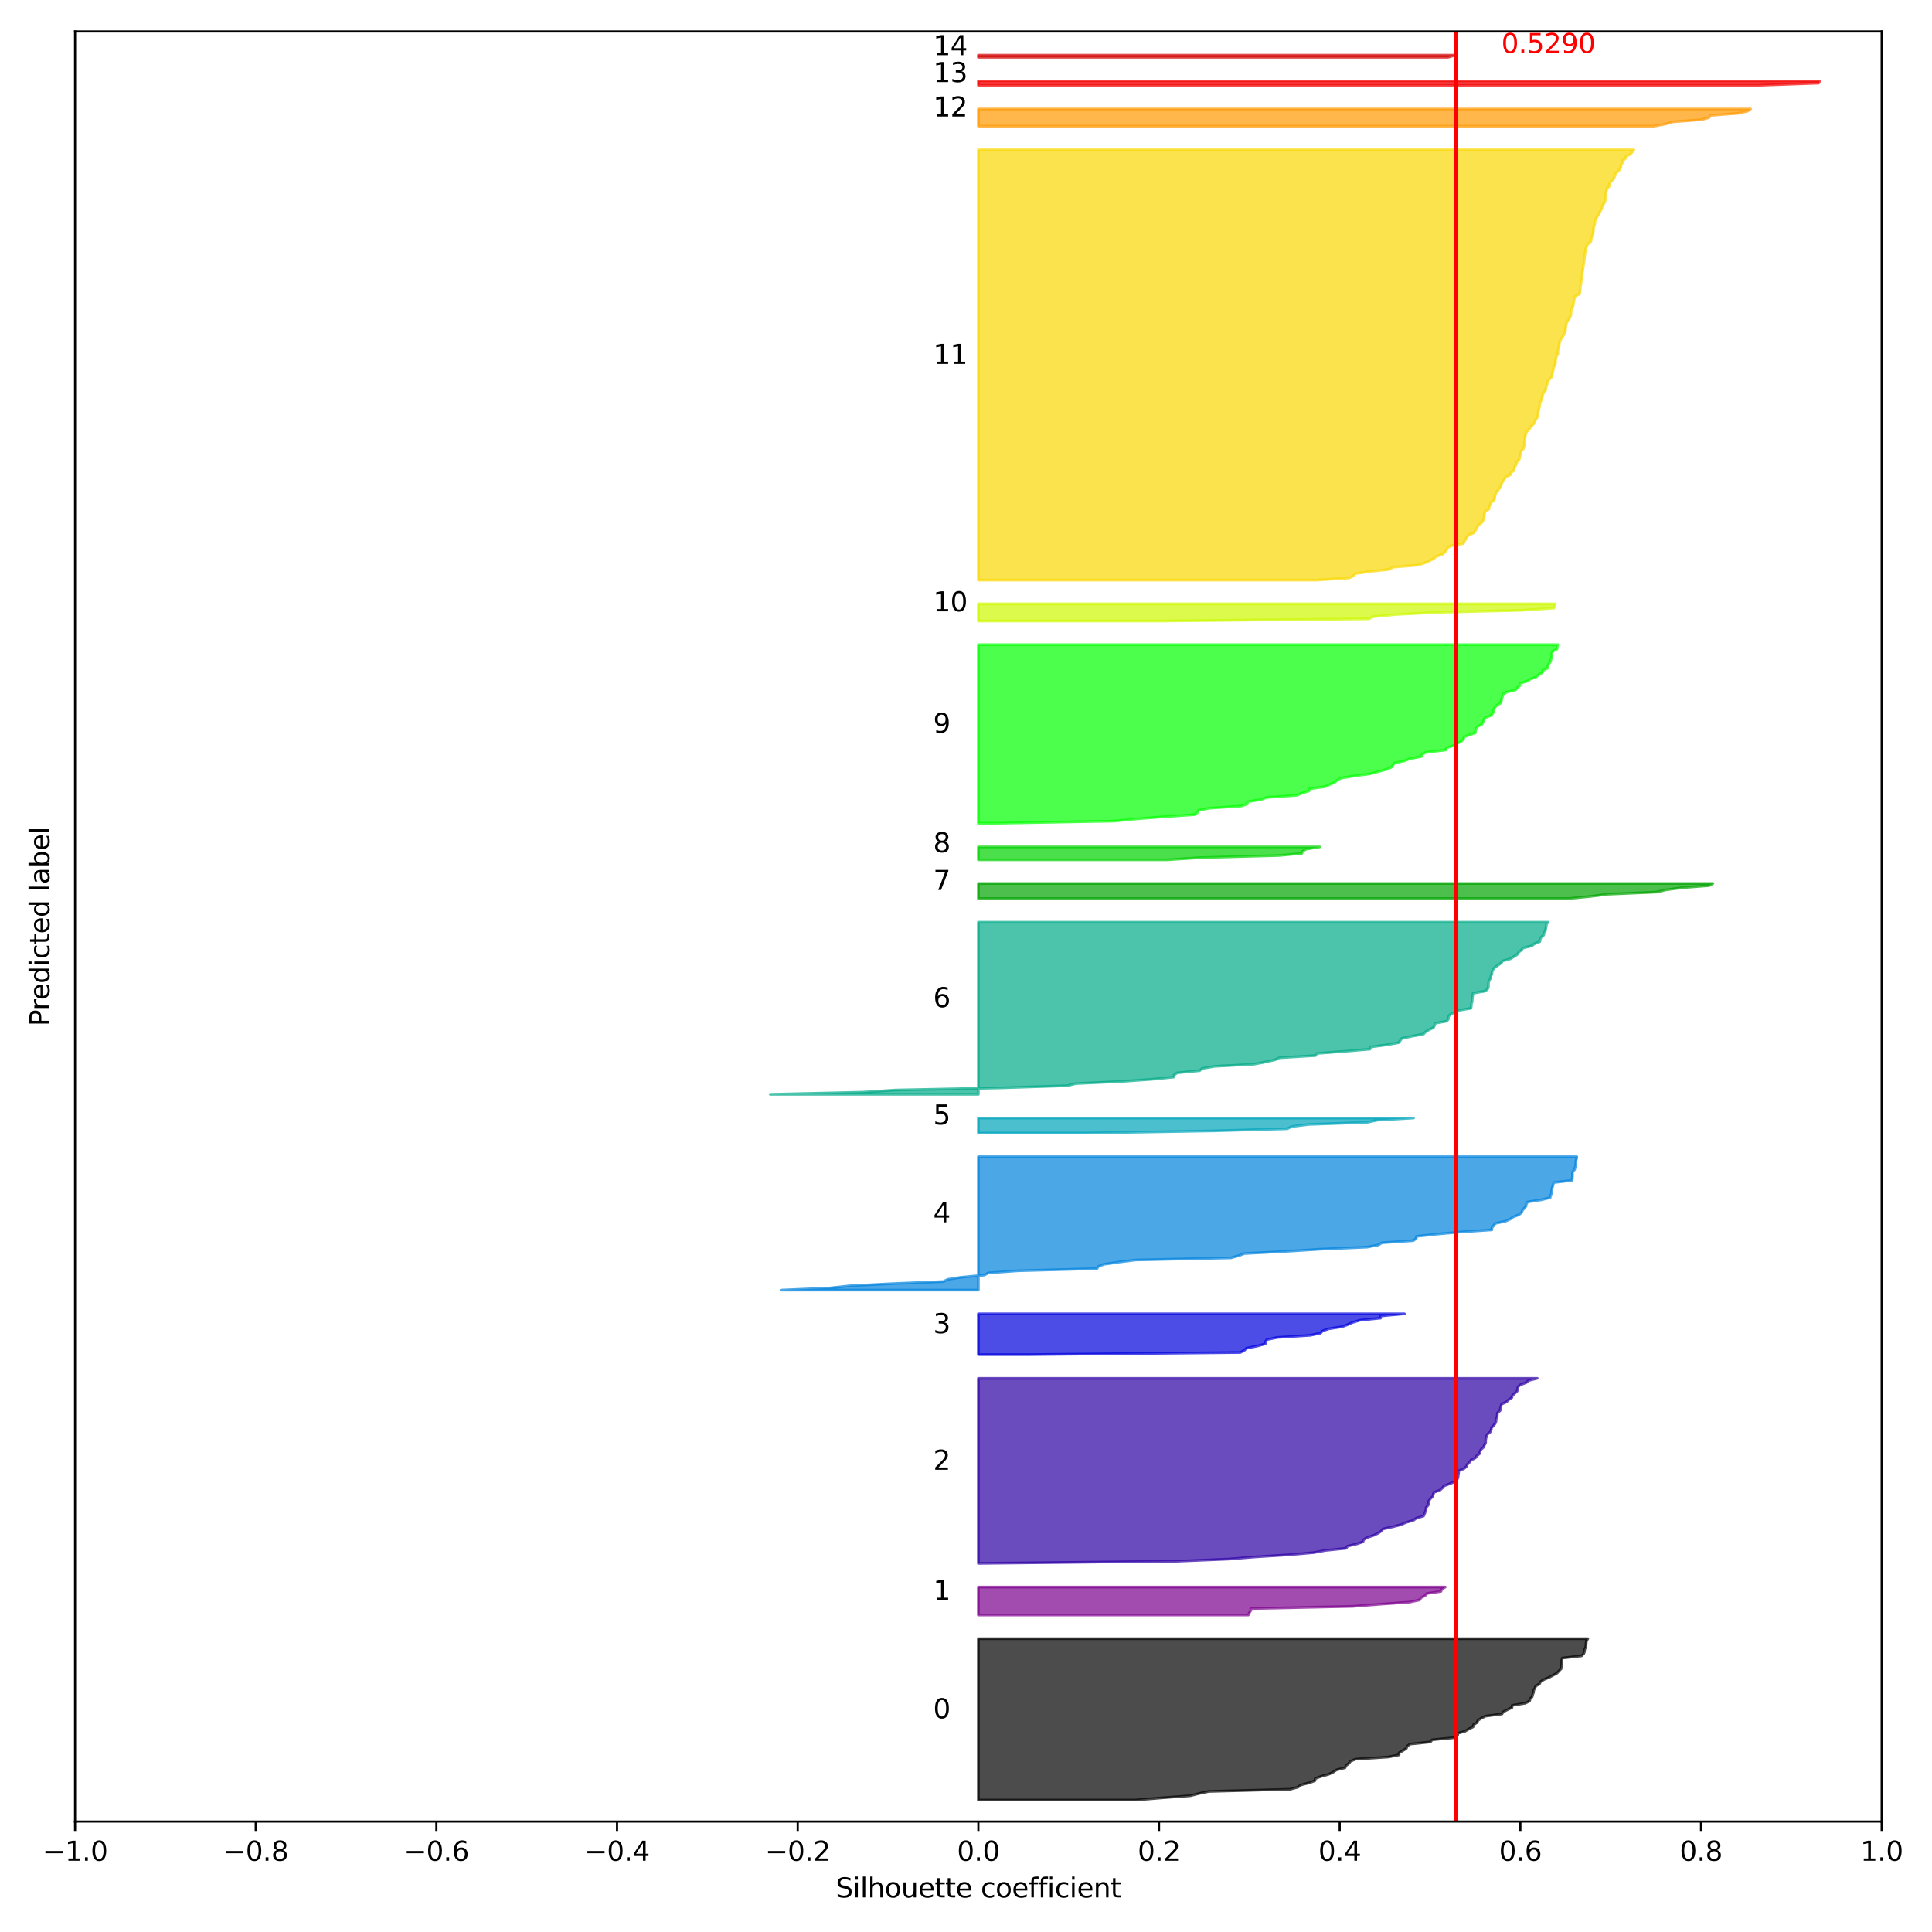 <?xml version="1.0" encoding="utf-8" standalone="no"?>
<!DOCTYPE svg PUBLIC "-//W3C//DTD SVG 1.1//EN"
  "http://www.w3.org/Graphics/SVG/1.1/DTD/svg11.dtd">
<svg xmlns:xlink="http://www.w3.org/1999/xlink" width="720pt" height="720pt" viewBox="0 0 720 720" xmlns="http://www.w3.org/2000/svg" version="1.1">
 <defs>
  <style type="text/css">*{stroke-linejoin: round; stroke-linecap: butt}</style>
 </defs>
 <g id="figure_1">
  <g id="patch_1">
   <path d="M 0 720 
L 720 720 
L 720 0 
L 0 0 
z
" style="fill: #ffffff"/>
  </g>
  <g id="axes_1">
   <g id="patch_2">
    <path d="M 27.978 678.844 
L 701.248 678.844 
L 701.248 11.735 
L 27.978 11.735 
z
" style="fill: #ffffff"/>
   </g>
   <g id="PolyCollection_1">
    <defs>
     <path id="m61c9725d00" d="M 423.189 -49.174 
L 364.613 -49.174 
L 364.613 -49.976 
L 364.613 -50.778 
L 364.613 -51.58 
L 364.613 -52.382 
L 364.613 -53.183 
L 364.613 -53.985 
L 364.613 -54.787 
L 364.613 -55.589 
L 364.613 -56.391 
L 364.613 -57.193 
L 364.613 -57.994 
L 364.613 -58.796 
L 364.613 -59.598 
L 364.613 -60.4 
L 364.613 -61.202 
L 364.613 -62.003 
L 364.613 -62.805 
L 364.613 -63.607 
L 364.613 -64.409 
L 364.613 -65.211 
L 364.613 -66.012 
L 364.613 -66.814 
L 364.613 -67.616 
L 364.613 -68.418 
L 364.613 -69.22 
L 364.613 -70.022 
L 364.613 -70.823 
L 364.613 -71.625 
L 364.613 -72.427 
L 364.613 -73.229 
L 364.613 -74.031 
L 364.613 -74.832 
L 364.613 -75.634 
L 364.613 -76.436 
L 364.613 -77.238 
L 364.613 -78.04 
L 364.613 -78.841 
L 364.613 -79.643 
L 364.613 -80.445 
L 364.613 -81.247 
L 364.613 -82.049 
L 364.613 -82.851 
L 364.613 -83.652 
L 364.613 -84.454 
L 364.613 -85.256 
L 364.613 -86.058 
L 364.613 -86.86 
L 364.613 -87.661 
L 364.613 -88.463 
L 364.613 -89.265 
L 364.613 -90.067 
L 364.613 -90.869 
L 364.613 -91.67 
L 364.613 -92.472 
L 364.613 -93.274 
L 364.613 -94.076 
L 364.613 -94.878 
L 364.613 -95.68 
L 364.613 -96.481 
L 364.613 -97.283 
L 364.613 -98.085 
L 364.613 -98.887 
L 364.613 -99.689 
L 364.613 -100.49 
L 364.613 -101.292 
L 364.613 -102.094 
L 364.613 -102.896 
L 364.613 -103.698 
L 364.613 -104.5 
L 364.613 -105.301 
L 364.613 -106.103 
L 364.613 -106.905 
L 364.613 -107.707 
L 364.613 -108.509 
L 364.613 -109.31 
L 591.737 -109.31 
L 591.737 -109.31 
L 591.215 -108.509 
L 591.12 -107.707 
L 591.058 -106.905 
L 590.97 -106.103 
L 590.554 -105.301 
L 590.511 -104.5 
L 590.194 -103.698 
L 589.4 -102.896 
L 582.261 -102.094 
L 582.029 -101.292 
L 582.004 -100.49 
L 581.992 -99.689 
L 581.851 -98.887 
L 581.775 -98.085 
L 580.967 -97.283 
L 580.258 -96.481 
L 578.802 -95.68 
L 577.29 -94.878 
L 575.375 -94.076 
L 574.109 -93.274 
L 573.731 -92.472 
L 572.346 -91.67 
L 572.004 -90.869 
L 571.553 -90.067 
L 571.506 -89.265 
L 571.161 -88.463 
L 570.982 -87.661 
L 570.239 -86.86 
L 570.004 -86.058 
L 568.419 -85.256 
L 563.538 -84.454 
L 563.472 -83.652 
L 561.82 -82.851 
L 560.22 -82.049 
L 559.728 -81.247 
L 553.614 -80.445 
L 552.005 -79.643 
L 550.756 -78.841 
L 550.451 -78.04 
L 549.133 -77.238 
L 548.971 -76.436 
L 547.333 -75.634 
L 546.029 -74.832 
L 543.253 -74.031 
L 543.204 -73.229 
L 542.088 -72.427 
L 533.714 -71.625 
L 533.054 -70.823 
L 525.485 -70.022 
L 524.39 -69.22 
L 524.104 -68.418 
L 522.858 -67.616 
L 521.402 -66.814 
L 521.395 -66.012 
L 517.362 -65.211 
L 505.142 -64.409 
L 503.284 -63.607 
L 502.648 -62.805 
L 501.636 -62.003 
L 501.263 -61.202 
L 498.039 -60.4 
L 496.887 -59.598 
L 495.217 -58.796 
L 492.367 -57.994 
L 490.156 -57.193 
L 490.036 -56.391 
L 487.871 -55.589 
L 484.81 -54.787 
L 483.727 -53.985 
L 480.793 -53.183 
L 450.447 -52.382 
L 446.74 -51.58 
L 443.584 -50.778 
L 432.835 -49.976 
L 423.189 -49.174 
z
" style="stroke: #000000; stroke-opacity: 0.7"/>
    </defs>
    <g clip-path="url(#p84f7dddf44)">
     <use xlink:href="#m61c9725d00" x="0" y="720" style="fill-opacity: 0.7; stroke: #000000; stroke-opacity: 0.7"/>
    </g>
   </g>
   <g id="PolyCollection_2">
    <defs>
     <path id="m05665183b3" d="M 465.209 -118.13 
L 364.613 -118.13 
L 364.613 -118.932 
L 364.613 -119.734 
L 364.613 -120.536 
L 364.613 -121.338 
L 364.613 -122.139 
L 364.613 -122.941 
L 364.613 -123.743 
L 364.613 -124.545 
L 364.613 -125.347 
L 364.613 -126.148 
L 364.613 -126.95 
L 364.613 -127.752 
L 364.613 -128.554 
L 538.606 -128.554 
L 538.606 -128.554 
L 537.316 -127.752 
L 536.993 -126.95 
L 531.721 -126.148 
L 531.07 -125.347 
L 529.555 -124.545 
L 529.033 -123.743 
L 525.342 -122.941 
L 514.103 -122.139 
L 504.057 -121.338 
L 466.134 -120.536 
L 466.087 -119.734 
L 465.573 -118.932 
L 465.209 -118.13 
z
" style="stroke: #7d008e; stroke-opacity: 0.7"/>
    </defs>
    <g clip-path="url(#p84f7dddf44)">
     <use xlink:href="#m05665183b3" x="0" y="720" style="fill: #7d008e; fill-opacity: 0.7; stroke: #7d008e; stroke-opacity: 0.7"/>
    </g>
   </g>
   <g id="PolyCollection_3">
    <defs>
     <path id="mbd1e7165c2" d="M 364.941 -137.374 
L 364.613 -137.374 
L 364.613 -138.176 
L 364.613 -138.977 
L 364.613 -139.779 
L 364.613 -140.581 
L 364.613 -141.383 
L 364.613 -142.185 
L 364.613 -142.987 
L 364.613 -143.788 
L 364.613 -144.59 
L 364.613 -145.392 
L 364.613 -146.194 
L 364.613 -146.996 
L 364.613 -147.797 
L 364.613 -148.599 
L 364.613 -149.401 
L 364.613 -150.203 
L 364.613 -151.005 
L 364.613 -151.807 
L 364.613 -152.608 
L 364.613 -153.41 
L 364.613 -154.212 
L 364.613 -155.014 
L 364.613 -155.816 
L 364.613 -156.617 
L 364.613 -157.419 
L 364.613 -158.221 
L 364.613 -159.023 
L 364.613 -159.825 
L 364.613 -160.626 
L 364.613 -161.428 
L 364.613 -162.23 
L 364.613 -163.032 
L 364.613 -163.834 
L 364.613 -164.636 
L 364.613 -165.437 
L 364.613 -166.239 
L 364.613 -167.041 
L 364.613 -167.843 
L 364.613 -168.645 
L 364.613 -169.446 
L 364.613 -170.248 
L 364.613 -171.05 
L 364.613 -171.852 
L 364.613 -172.654 
L 364.613 -173.455 
L 364.613 -174.257 
L 364.613 -175.059 
L 364.613 -175.861 
L 364.613 -176.663 
L 364.613 -177.465 
L 364.613 -178.266 
L 364.613 -179.068 
L 364.613 -179.87 
L 364.613 -180.672 
L 364.613 -181.474 
L 364.613 -182.275 
L 364.613 -183.077 
L 364.613 -183.879 
L 364.613 -184.681 
L 364.613 -185.483 
L 364.613 -186.284 
L 364.613 -187.086 
L 364.613 -187.888 
L 364.613 -188.69 
L 364.613 -189.492 
L 364.613 -190.294 
L 364.613 -191.095 
L 364.613 -191.897 
L 364.613 -192.699 
L 364.613 -193.501 
L 364.613 -194.303 
L 364.613 -195.104 
L 364.613 -195.906 
L 364.613 -196.708 
L 364.613 -197.51 
L 364.613 -198.312 
L 364.613 -199.113 
L 364.613 -199.915 
L 364.613 -200.717 
L 364.613 -201.519 
L 364.613 -202.321 
L 364.613 -203.123 
L 364.613 -203.924 
L 364.613 -204.726 
L 364.613 -205.528 
L 364.613 -206.33 
L 572.881 -206.33 
L 572.881 -206.33 
L 569.695 -205.528 
L 568.757 -204.726 
L 566.6 -203.924 
L 565.686 -203.123 
L 565.614 -202.321 
L 565.376 -201.519 
L 564.479 -200.717 
L 563.607 -199.915 
L 563.402 -199.113 
L 562.166 -198.312 
L 561.385 -197.51 
L 559.587 -196.708 
L 559.376 -195.906 
L 559.128 -195.104 
L 559.052 -194.303 
L 558.086 -193.501 
L 557.987 -192.699 
L 557.932 -191.897 
L 557.528 -191.095 
L 557.524 -190.294 
L 557.21 -189.492 
L 556.606 -188.69 
L 555.801 -187.888 
L 555.727 -187.086 
L 555.322 -186.284 
L 554.284 -185.483 
L 553.964 -184.681 
L 553.752 -183.879 
L 553.659 -183.077 
L 553.648 -182.275 
L 553.198 -181.474 
L 552.884 -180.672 
L 551.978 -179.87 
L 551.535 -179.068 
L 551.404 -178.266 
L 550.387 -177.465 
L 549.802 -176.663 
L 548.248 -175.861 
L 547.629 -175.059 
L 546.823 -174.257 
L 546.502 -173.455 
L 545.537 -172.654 
L 543.581 -171.852 
L 543.579 -171.05 
L 543.424 -170.248 
L 543.372 -169.446 
L 543.056 -168.645 
L 542.13 -167.843 
L 540.279 -167.041 
L 538.158 -166.239 
L 537.522 -165.437 
L 536.598 -164.636 
L 534.373 -163.834 
L 534.146 -163.032 
L 533.891 -162.23 
L 533.018 -161.428 
L 532.475 -160.626 
L 532.436 -159.825 
L 532.234 -159.023 
L 531.47 -158.221 
L 531.462 -157.419 
L 531.155 -156.617 
L 530.881 -155.816 
L 530.484 -155.014 
L 527.799 -154.212 
L 526.714 -153.41 
L 523.94 -152.608 
L 522.146 -151.807 
L 519.071 -151.005 
L 515.423 -150.203 
L 514.761 -149.401 
L 513.559 -148.599 
L 511.878 -147.797 
L 509.508 -146.996 
L 508.192 -146.194 
L 507.934 -145.392 
L 505.577 -144.59 
L 502.182 -143.788 
L 501.658 -142.987 
L 493.794 -142.185 
L 489.555 -141.383 
L 480.575 -140.581 
L 467.719 -139.779 
L 457.939 -138.977 
L 438.71 -138.176 
L 364.941 -137.374 
z
" style="stroke: #2d00a4; stroke-opacity: 0.7"/>
    </defs>
    <g clip-path="url(#p84f7dddf44)">
     <use xlink:href="#mbd1e7165c2" x="0" y="720" style="fill: #2d00a4; fill-opacity: 0.7; stroke: #2d00a4; stroke-opacity: 0.7"/>
    </g>
   </g>
   <g id="PolyCollection_4">
    <defs>
     <path id="me52d0ad07c" d="M 382.623 -215.15 
L 364.613 -215.15 
L 364.613 -215.952 
L 364.613 -216.753 
L 364.613 -217.555 
L 364.613 -218.357 
L 364.613 -219.159 
L 364.613 -219.961 
L 364.613 -220.762 
L 364.613 -221.564 
L 364.613 -222.366 
L 364.613 -223.168 
L 364.613 -223.97 
L 364.613 -224.772 
L 364.613 -225.573 
L 364.613 -226.375 
L 364.613 -227.177 
L 364.613 -227.979 
L 364.613 -228.781 
L 364.613 -229.582 
L 364.613 -230.384 
L 523.398 -230.384 
L 523.398 -230.384 
L 514.589 -229.582 
L 514.501 -228.781 
L 506.815 -227.979 
L 504.102 -227.177 
L 502.324 -226.375 
L 500.222 -225.573 
L 495.096 -224.772 
L 492.829 -223.97 
L 492.107 -223.168 
L 488.322 -222.366 
L 476.054 -221.564 
L 472.123 -220.762 
L 471.565 -219.961 
L 471.516 -219.159 
L 468.542 -218.357 
L 464.527 -217.555 
L 463.736 -216.753 
L 462.221 -215.952 
L 382.623 -215.15 
z
" style="stroke: #0000dd; stroke-opacity: 0.7"/>
    </defs>
    <g clip-path="url(#p84f7dddf44)">
     <use xlink:href="#me52d0ad07c" x="0" y="720" style="fill: #0000dd; fill-opacity: 0.7; stroke: #0000dd; stroke-opacity: 0.7"/>
    </g>
   </g>
   <g id="PolyCollection_5">
    <defs>
     <path id="m6b7605db8a" d="M 291.054 -239.204 
L 364.613 -239.204 
L 364.613 -240.006 
L 364.613 -240.808 
L 364.613 -241.61 
L 364.613 -242.411 
L 364.613 -243.213 
L 364.613 -244.015 
L 364.613 -244.817 
L 364.613 -245.619 
L 364.613 -246.42 
L 364.613 -247.222 
L 364.613 -248.024 
L 364.613 -248.826 
L 364.613 -249.628 
L 364.613 -250.43 
L 364.613 -251.231 
L 364.613 -252.033 
L 364.613 -252.835 
L 364.613 -253.637 
L 364.613 -254.439 
L 364.613 -255.24 
L 364.613 -256.042 
L 364.613 -256.844 
L 364.613 -257.646 
L 364.613 -258.448 
L 364.613 -259.25 
L 364.613 -260.051 
L 364.613 -260.853 
L 364.613 -261.655 
L 364.613 -262.457 
L 364.613 -263.259 
L 364.613 -264.06 
L 364.613 -264.862 
L 364.613 -265.664 
L 364.613 -266.466 
L 364.613 -267.268 
L 364.613 -268.069 
L 364.613 -268.871 
L 364.613 -269.673 
L 364.613 -270.475 
L 364.613 -271.277 
L 364.613 -272.079 
L 364.613 -272.88 
L 364.613 -273.682 
L 364.613 -274.484 
L 364.613 -275.286 
L 364.613 -276.088 
L 364.613 -276.889 
L 364.613 -277.691 
L 364.613 -278.493 
L 364.613 -279.295 
L 364.613 -280.097 
L 364.613 -280.898 
L 364.613 -281.7 
L 364.613 -282.502 
L 364.613 -283.304 
L 364.613 -284.106 
L 364.613 -284.908 
L 364.613 -285.709 
L 364.613 -286.511 
L 364.613 -287.313 
L 364.613 -288.115 
L 364.613 -288.917 
L 587.619 -288.917 
L 587.619 -288.917 
L 587.51 -288.115 
L 587.288 -287.313 
L 587.265 -286.511 
L 587.224 -285.709 
L 586.995 -284.908 
L 586.812 -284.106 
L 586.065 -283.304 
L 586.01 -282.502 
L 586.007 -281.7 
L 585.956 -280.898 
L 585.85 -280.097 
L 579.086 -279.295 
L 578.807 -278.493 
L 578.567 -277.691 
L 578.325 -276.889 
L 578.24 -276.088 
L 578.209 -275.286 
L 577.824 -274.484 
L 577.702 -273.682 
L 574.519 -272.88 
L 569.337 -272.079 
L 568.81 -271.277 
L 568.68 -270.475 
L 568.008 -269.673 
L 567.338 -268.871 
L 567 -268.069 
L 566.007 -267.268 
L 563.941 -266.466 
L 562.796 -265.664 
L 560.999 -264.862 
L 557.256 -264.06 
L 556.668 -263.259 
L 555.982 -262.457 
L 555.972 -261.655 
L 544.054 -260.853 
L 535.288 -260.051 
L 527.859 -259.25 
L 527.798 -258.448 
L 526.7 -257.646 
L 515.017 -256.844 
L 513.693 -256.042 
L 509.59 -255.24 
L 491.665 -254.439 
L 479.047 -253.637 
L 463.728 -252.835 
L 461.646 -252.033 
L 458.776 -251.231 
L 423.125 -250.43 
L 416.771 -249.628 
L 411.316 -248.826 
L 409.338 -248.024 
L 408.789 -247.222 
L 379.349 -246.42 
L 368.335 -245.619 
L 366.859 -244.817 
L 358.327 -244.015 
L 353.167 -243.213 
L 351.632 -242.411 
L 332.312 -241.61 
L 316.712 -240.808 
L 309.3 -240.006 
L 291.054 -239.204 
z
" style="stroke: #0082dd; stroke-opacity: 0.7"/>
    </defs>
    <g clip-path="url(#p84f7dddf44)">
     <use xlink:href="#m6b7605db8a" x="0" y="720" style="fill: #0082dd; fill-opacity: 0.7; stroke: #0082dd; stroke-opacity: 0.7"/>
    </g>
   </g>
   <g id="PolyCollection_6">
    <defs>
     <path id="m3e18c541f5" d="M 404.473 -297.737 
L 364.613 -297.737 
L 364.613 -298.538 
L 364.613 -299.34 
L 364.613 -300.142 
L 364.613 -300.944 
L 364.613 -301.746 
L 364.613 -302.547 
L 364.613 -303.349 
L 526.792 -303.349 
L 526.792 -303.349 
L 513.283 -302.547 
L 509.598 -301.746 
L 487.663 -300.944 
L 481.258 -300.142 
L 479.772 -299.34 
L 451.859 -298.538 
L 404.473 -297.737 
z
" style="stroke: #00a4bb; stroke-opacity: 0.7"/>
    </defs>
    <g clip-path="url(#p84f7dddf44)">
     <use xlink:href="#m3e18c541f5" x="0" y="720" style="fill: #00a4bb; fill-opacity: 0.7; stroke: #00a4bb; stroke-opacity: 0.7"/>
    </g>
   </g>
   <g id="PolyCollection_7">
    <defs>
     <path id="mbd14b717a5" d="M 287.054 -312.169 
L 364.613 -312.169 
L 364.613 -312.971 
L 364.613 -313.773 
L 364.613 -314.575 
L 364.613 -315.376 
L 364.613 -316.178 
L 364.613 -316.98 
L 364.613 -317.782 
L 364.613 -318.584 
L 364.613 -319.386 
L 364.613 -320.187 
L 364.613 -320.989 
L 364.613 -321.791 
L 364.613 -322.593 
L 364.613 -323.395 
L 364.613 -324.196 
L 364.613 -324.998 
L 364.613 -325.8 
L 364.613 -326.602 
L 364.613 -327.404 
L 364.613 -328.205 
L 364.613 -329.007 
L 364.613 -329.809 
L 364.613 -330.611 
L 364.613 -331.413 
L 364.613 -332.215 
L 364.613 -333.016 
L 364.613 -333.818 
L 364.613 -334.62 
L 364.613 -335.422 
L 364.613 -336.224 
L 364.613 -337.025 
L 364.613 -337.827 
L 364.613 -338.629 
L 364.613 -339.431 
L 364.613 -340.233 
L 364.613 -341.034 
L 364.613 -341.836 
L 364.613 -342.638 
L 364.613 -343.44 
L 364.613 -344.242 
L 364.613 -345.044 
L 364.613 -345.845 
L 364.613 -346.647 
L 364.613 -347.449 
L 364.613 -348.251 
L 364.613 -349.053 
L 364.613 -349.854 
L 364.613 -350.656 
L 364.613 -351.458 
L 364.613 -352.26 
L 364.613 -353.062 
L 364.613 -353.863 
L 364.613 -354.665 
L 364.613 -355.467 
L 364.613 -356.269 
L 364.613 -357.071 
L 364.613 -357.873 
L 364.613 -358.674 
L 364.613 -359.476 
L 364.613 -360.278 
L 364.613 -361.08 
L 364.613 -361.882 
L 364.613 -362.683 
L 364.613 -363.485 
L 364.613 -364.287 
L 364.613 -365.089 
L 364.613 -365.891 
L 364.613 -366.693 
L 364.613 -367.494 
L 364.613 -368.296 
L 364.613 -369.098 
L 364.613 -369.9 
L 364.613 -370.702 
L 364.613 -371.503 
L 364.613 -372.305 
L 364.613 -373.107 
L 364.613 -373.909 
L 364.613 -374.711 
L 364.613 -375.512 
L 364.613 -376.314 
L 576.925 -376.314 
L 576.925 -376.314 
L 576.275 -375.512 
L 576.236 -374.711 
L 576.041 -373.909 
L 575.939 -373.107 
L 575.378 -372.305 
L 575.305 -371.503 
L 574.296 -370.702 
L 573.987 -369.9 
L 573.869 -369.098 
L 571.898 -368.296 
L 570.83 -367.494 
L 567.613 -366.693 
L 566.918 -365.891 
L 565.921 -365.089 
L 565.468 -364.287 
L 564.185 -363.485 
L 562.918 -362.683 
L 560 -361.882 
L 559.429 -361.08 
L 558.249 -360.278 
L 557.126 -359.476 
L 556.445 -358.674 
L 556.072 -357.873 
L 555.974 -357.071 
L 555.628 -356.269 
L 555.589 -355.467 
L 555.026 -354.665 
L 554.742 -353.863 
L 554.7 -353.062 
L 554.685 -352.26 
L 554.4 -351.458 
L 553.536 -350.656 
L 548.965 -349.854 
L 548.842 -349.053 
L 548.737 -348.251 
L 548.647 -347.449 
L 548.639 -346.647 
L 548.313 -345.845 
L 548.305 -345.044 
L 548.172 -344.242 
L 543.534 -343.44 
L 541.835 -342.638 
L 540.326 -341.836 
L 539.791 -341.034 
L 539.782 -340.233 
L 539.13 -339.431 
L 534.779 -338.629 
L 534.586 -337.827 
L 534.206 -337.025 
L 532.512 -336.224 
L 531.257 -335.422 
L 530.474 -334.62 
L 526.208 -333.818 
L 522.432 -333.016 
L 521.834 -332.215 
L 521.204 -331.413 
L 516.798 -330.611 
L 510.777 -329.809 
L 510.578 -329.007 
L 501.249 -328.205 
L 490.806 -327.404 
L 490.222 -326.602 
L 476.847 -325.8 
L 475.052 -324.998 
L 471.505 -324.196 
L 467.304 -323.395 
L 452.615 -322.593 
L 447.996 -321.791 
L 447.085 -320.989 
L 438.731 -320.187 
L 437.587 -319.386 
L 437.427 -318.584 
L 429.437 -317.782 
L 418.183 -316.98 
L 400.956 -316.178 
L 397.657 -315.376 
L 372.932 -314.575 
L 333.778 -313.773 
L 321.48 -312.971 
L 287.054 -312.169 
z
" style="stroke: #00aa88; stroke-opacity: 0.7"/>
    </defs>
    <g clip-path="url(#p84f7dddf44)">
     <use xlink:href="#mbd14b717a5" x="0" y="720" style="fill: #00aa88; fill-opacity: 0.7; stroke: #00aa88; stroke-opacity: 0.7"/>
    </g>
   </g>
   <g id="PolyCollection_8">
    <defs>
     <path id="m1a1c8266e8" d="M 584.674 -385.134 
L 364.613 -385.134 
L 364.613 -385.936 
L 364.613 -386.738 
L 364.613 -387.54 
L 364.613 -388.341 
L 364.613 -389.143 
L 364.613 -389.945 
L 364.613 -390.747 
L 638.344 -390.747 
L 638.344 -390.747 
L 636.958 -389.945 
L 626.498 -389.143 
L 620.703 -388.341 
L 617.442 -387.54 
L 599.134 -386.738 
L 592.847 -385.936 
L 584.674 -385.134 
z
" style="stroke: #00a400; stroke-opacity: 0.7"/>
    </defs>
    <g clip-path="url(#p84f7dddf44)">
     <use xlink:href="#m1a1c8266e8" x="0" y="720" style="fill: #00a400; fill-opacity: 0.7; stroke: #00a400; stroke-opacity: 0.7"/>
    </g>
   </g>
   <g id="PolyCollection_9">
    <defs>
     <path id="m0e96cfb8db" d="M 435 -399.567 
L 364.613 -399.567 
L 364.613 -400.369 
L 364.613 -401.17 
L 364.613 -401.972 
L 364.613 -402.774 
L 364.613 -403.576 
L 364.613 -404.378 
L 491.834 -404.378 
L 491.834 -404.378 
L 486.846 -403.576 
L 485.418 -402.774 
L 485.175 -401.972 
L 476.657 -401.17 
L 446.958 -400.369 
L 435 -399.567 
z
" style="stroke: #00d200; stroke-opacity: 0.7"/>
    </defs>
    <g clip-path="url(#p84f7dddf44)">
     <use xlink:href="#m0e96cfb8db" x="0" y="720" style="fill: #00d200; fill-opacity: 0.7; stroke: #00d200; stroke-opacity: 0.7"/>
    </g>
   </g>
   <g id="PolyCollection_10">
    <defs>
     <path id="m6a93060caf" d="M 371.171 -413.198 
L 364.613 -413.198 
L 364.613 -413.999 
L 364.613 -414.801 
L 364.613 -415.603 
L 364.613 -416.405 
L 364.613 -417.207 
L 364.613 -418.009 
L 364.613 -418.81 
L 364.613 -419.612 
L 364.613 -420.414 
L 364.613 -421.216 
L 364.613 -422.018 
L 364.613 -422.819 
L 364.613 -423.621 
L 364.613 -424.423 
L 364.613 -425.225 
L 364.613 -426.027 
L 364.613 -426.829 
L 364.613 -427.63 
L 364.613 -428.432 
L 364.613 -429.234 
L 364.613 -430.036 
L 364.613 -430.838 
L 364.613 -431.639 
L 364.613 -432.441 
L 364.613 -433.243 
L 364.613 -434.045 
L 364.613 -434.847 
L 364.613 -435.648 
L 364.613 -436.45 
L 364.613 -437.252 
L 364.613 -438.054 
L 364.613 -438.856 
L 364.613 -439.658 
L 364.613 -440.459 
L 364.613 -441.261 
L 364.613 -442.063 
L 364.613 -442.865 
L 364.613 -443.667 
L 364.613 -444.468 
L 364.613 -445.27 
L 364.613 -446.072 
L 364.613 -446.874 
L 364.613 -447.676 
L 364.613 -448.477 
L 364.613 -449.279 
L 364.613 -450.081 
L 364.613 -450.883 
L 364.613 -451.685 
L 364.613 -452.487 
L 364.613 -453.288 
L 364.613 -454.09 
L 364.613 -454.892 
L 364.613 -455.694 
L 364.613 -456.496 
L 364.613 -457.297 
L 364.613 -458.099 
L 364.613 -458.901 
L 364.613 -459.703 
L 364.613 -460.505 
L 364.613 -461.306 
L 364.613 -462.108 
L 364.613 -462.91 
L 364.613 -463.712 
L 364.613 -464.514 
L 364.613 -465.316 
L 364.613 -466.117 
L 364.613 -466.919 
L 364.613 -467.721 
L 364.613 -468.523 
L 364.613 -469.325 
L 364.613 -470.126 
L 364.613 -470.928 
L 364.613 -471.73 
L 364.613 -472.532 
L 364.613 -473.334 
L 364.613 -474.136 
L 364.613 -474.937 
L 364.613 -475.739 
L 364.613 -476.541 
L 364.613 -477.343 
L 364.613 -478.145 
L 364.613 -478.946 
L 364.613 -479.748 
L 580.586 -479.748 
L 580.586 -479.748 
L 580.29 -478.946 
L 580.263 -478.145 
L 578.764 -477.343 
L 578.294 -476.541 
L 578.289 -475.739 
L 578.285 -474.937 
L 577.97 -474.136 
L 577.771 -473.334 
L 577.155 -472.532 
L 576.863 -471.73 
L 576.652 -470.928 
L 574.94 -470.126 
L 574.798 -469.325 
L 573.301 -468.523 
L 572.566 -467.721 
L 570.302 -466.919 
L 569.058 -466.117 
L 566.434 -465.316 
L 566.416 -464.514 
L 565.491 -463.712 
L 564.838 -462.91 
L 561.617 -462.108 
L 560.125 -461.306 
L 560.016 -460.505 
L 559.639 -459.703 
L 559.526 -458.901 
L 559.394 -458.099 
L 558.035 -457.297 
L 557.188 -456.496 
L 556.735 -455.694 
L 556.554 -454.892 
L 556.322 -454.09 
L 555.465 -453.288 
L 553.464 -452.487 
L 553.1 -451.685 
L 552.671 -450.883 
L 552.299 -450.081 
L 550.708 -449.279 
L 550.034 -448.477 
L 549.878 -447.676 
L 549.794 -446.874 
L 547.367 -446.072 
L 545.611 -445.27 
L 545.37 -444.468 
L 544.521 -443.667 
L 542.971 -442.865 
L 541.407 -442.063 
L 539.026 -441.261 
L 538.726 -440.459 
L 531.525 -439.658 
L 529.915 -438.856 
L 529.73 -438.054 
L 525.454 -437.252 
L 523.462 -436.45 
L 519.706 -435.648 
L 519.133 -434.847 
L 518.496 -434.045 
L 516.735 -433.243 
L 513.616 -432.441 
L 510.654 -431.639 
L 504.777 -430.838 
L 499.825 -430.036 
L 498.284 -429.234 
L 497.4 -428.432 
L 495.578 -427.63 
L 493.865 -426.829 
L 487.976 -426.027 
L 487.84 -425.225 
L 485.203 -424.423 
L 483.337 -423.621 
L 472.126 -422.819 
L 469.909 -422.018 
L 464.911 -421.216 
L 464.895 -420.414 
L 462.578 -419.612 
L 450.747 -418.81 
L 446.658 -418.009 
L 446.295 -417.207 
L 445.247 -416.405 
L 433.606 -415.603 
L 423.241 -414.801 
L 415.21 -413.999 
L 371.171 -413.198 
z
" style="stroke: #00ff00; stroke-opacity: 0.7"/>
    </defs>
    <g clip-path="url(#p84f7dddf44)">
     <use xlink:href="#m6a93060caf" x="0" y="720" style="fill: #00ff00; fill-opacity: 0.7; stroke: #00ff00; stroke-opacity: 0.7"/>
    </g>
   </g>
   <g id="PolyCollection_11">
    <defs>
     <path id="m748c932abb" d="M 432.678 -488.568 
L 364.613 -488.568 
L 364.613 -489.37 
L 364.613 -490.172 
L 364.613 -490.974 
L 364.613 -491.775 
L 364.613 -492.577 
L 364.613 -493.379 
L 364.613 -494.181 
L 364.613 -494.983 
L 579.595 -494.983 
L 579.595 -494.983 
L 579.479 -494.181 
L 579.1 -493.379 
L 567.398 -492.577 
L 535.168 -491.775 
L 519.825 -490.974 
L 511.679 -490.172 
L 510.166 -489.37 
L 432.678 -488.568 
z
" style="stroke: #ccf900; stroke-opacity: 0.7"/>
    </defs>
    <g clip-path="url(#p84f7dddf44)">
     <use xlink:href="#m748c932abb" x="0" y="720" style="fill: #ccf900; fill-opacity: 0.7; stroke: #ccf900; stroke-opacity: 0.7"/>
    </g>
   </g>
   <g id="PolyCollection_12">
    <defs>
     <path id="m7a7acd82bd" d="M 490.53 -503.803 
L 364.613 -503.803 
L 364.613 -504.604 
L 364.613 -505.406 
L 364.613 -506.208 
L 364.613 -507.01 
L 364.613 -507.812 
L 364.613 -508.613 
L 364.613 -509.415 
L 364.613 -510.217 
L 364.613 -511.019 
L 364.613 -511.821 
L 364.613 -512.623 
L 364.613 -513.424 
L 364.613 -514.226 
L 364.613 -515.028 
L 364.613 -515.83 
L 364.613 -516.632 
L 364.613 -517.433 
L 364.613 -518.235 
L 364.613 -519.037 
L 364.613 -519.839 
L 364.613 -520.641 
L 364.613 -521.442 
L 364.613 -522.244 
L 364.613 -523.046 
L 364.613 -523.848 
L 364.613 -524.65 
L 364.613 -525.452 
L 364.613 -526.253 
L 364.613 -527.055 
L 364.613 -527.857 
L 364.613 -528.659 
L 364.613 -529.461 
L 364.613 -530.262 
L 364.613 -531.064 
L 364.613 -531.866 
L 364.613 -532.668 
L 364.613 -533.47 
L 364.613 -534.272 
L 364.613 -535.073 
L 364.613 -535.875 
L 364.613 -536.677 
L 364.613 -537.479 
L 364.613 -538.281 
L 364.613 -539.082 
L 364.613 -539.884 
L 364.613 -540.686 
L 364.613 -541.488 
L 364.613 -542.29 
L 364.613 -543.091 
L 364.613 -543.893 
L 364.613 -544.695 
L 364.613 -545.497 
L 364.613 -546.299 
L 364.613 -547.101 
L 364.613 -547.902 
L 364.613 -548.704 
L 364.613 -549.506 
L 364.613 -550.308 
L 364.613 -551.11 
L 364.613 -551.911 
L 364.613 -552.713 
L 364.613 -553.515 
L 364.613 -554.317 
L 364.613 -555.119 
L 364.613 -555.92 
L 364.613 -556.722 
L 364.613 -557.524 
L 364.613 -558.326 
L 364.613 -559.128 
L 364.613 -559.93 
L 364.613 -560.731 
L 364.613 -561.533 
L 364.613 -562.335 
L 364.613 -563.137 
L 364.613 -563.939 
L 364.613 -564.74 
L 364.613 -565.542 
L 364.613 -566.344 
L 364.613 -567.146 
L 364.613 -567.948 
L 364.613 -568.749 
L 364.613 -569.551 
L 364.613 -570.353 
L 364.613 -571.155 
L 364.613 -571.957 
L 364.613 -572.759 
L 364.613 -573.56 
L 364.613 -574.362 
L 364.613 -575.164 
L 364.613 -575.966 
L 364.613 -576.768 
L 364.613 -577.569 
L 364.613 -578.371 
L 364.613 -579.173 
L 364.613 -579.975 
L 364.613 -580.777 
L 364.613 -581.579 
L 364.613 -582.38 
L 364.613 -583.182 
L 364.613 -583.984 
L 364.613 -584.786 
L 364.613 -585.588 
L 364.613 -586.389 
L 364.613 -587.191 
L 364.613 -587.993 
L 364.613 -588.795 
L 364.613 -589.597 
L 364.613 -590.398 
L 364.613 -591.2 
L 364.613 -592.002 
L 364.613 -592.804 
L 364.613 -593.606 
L 364.613 -594.408 
L 364.613 -595.209 
L 364.613 -596.011 
L 364.613 -596.813 
L 364.613 -597.615 
L 364.613 -598.417 
L 364.613 -599.218 
L 364.613 -600.02 
L 364.613 -600.822 
L 364.613 -601.624 
L 364.613 -602.426 
L 364.613 -603.227 
L 364.613 -604.029 
L 364.613 -604.831 
L 364.613 -605.633 
L 364.613 -606.435 
L 364.613 -607.237 
L 364.613 -608.038 
L 364.613 -608.84 
L 364.613 -609.642 
L 364.613 -610.444 
L 364.613 -611.246 
L 364.613 -612.047 
L 364.613 -612.849 
L 364.613 -613.651 
L 364.613 -614.453 
L 364.613 -615.255 
L 364.613 -616.056 
L 364.613 -616.858 
L 364.613 -617.66 
L 364.613 -618.462 
L 364.613 -619.264 
L 364.613 -620.066 
L 364.613 -620.867 
L 364.613 -621.669 
L 364.613 -622.471 
L 364.613 -623.273 
L 364.613 -624.075 
L 364.613 -624.876 
L 364.613 -625.678 
L 364.613 -626.48 
L 364.613 -627.282 
L 364.613 -628.084 
L 364.613 -628.885 
L 364.613 -629.687 
L 364.613 -630.489 
L 364.613 -631.291 
L 364.613 -632.093 
L 364.613 -632.895 
L 364.613 -633.696 
L 364.613 -634.498 
L 364.613 -635.3 
L 364.613 -636.102 
L 364.613 -636.904 
L 364.613 -637.705 
L 364.613 -638.507 
L 364.613 -639.309 
L 364.613 -640.111 
L 364.613 -640.913 
L 364.613 -641.715 
L 364.613 -642.516 
L 364.613 -643.318 
L 364.613 -644.12 
L 364.613 -644.922 
L 364.613 -645.724 
L 364.613 -646.525 
L 364.613 -647.327 
L 364.613 -648.129 
L 364.613 -648.931 
L 364.613 -649.733 
L 364.613 -650.534 
L 364.613 -651.336 
L 364.613 -652.138 
L 364.613 -652.94 
L 364.613 -653.742 
L 364.613 -654.544 
L 364.613 -655.345 
L 364.613 -656.147 
L 364.613 -656.949 
L 364.613 -657.751 
L 364.613 -658.553 
L 364.613 -659.354 
L 364.613 -660.156 
L 364.613 -660.958 
L 364.613 -661.76 
L 364.613 -662.562 
L 364.613 -663.363 
L 364.613 -664.165 
L 608.886 -664.165 
L 608.886 -664.165 
L 608.305 -663.363 
L 607.64 -662.562 
L 605.951 -661.76 
L 605.814 -660.958 
L 604.753 -660.156 
L 604.7 -659.354 
L 604.122 -658.553 
L 604.072 -657.751 
L 603.671 -656.949 
L 603.028 -656.147 
L 602.037 -655.345 
L 601.882 -654.544 
L 601.529 -653.742 
L 601.07 -652.94 
L 600.217 -652.138 
L 599.722 -651.336 
L 599.706 -650.534 
L 598.804 -649.733 
L 598.718 -648.931 
L 598.537 -648.129 
L 598.462 -647.327 
L 598.389 -646.525 
L 598.243 -645.724 
L 598.182 -644.922 
L 597.768 -644.12 
L 597.089 -643.318 
L 597.044 -642.516 
L 596.68 -641.715 
L 596.18 -640.913 
L 595.889 -640.111 
L 595.196 -639.309 
L 594.905 -638.507 
L 594.413 -637.705 
L 594.385 -636.904 
L 594.247 -636.102 
L 593.941 -635.3 
L 593.798 -634.498 
L 593.777 -633.696 
L 593.713 -632.895 
L 593.464 -632.093 
L 593.06 -631.291 
L 592.985 -630.489 
L 592.766 -629.687 
L 591.598 -628.885 
L 591.297 -628.084 
L 590.909 -627.282 
L 590.907 -626.48 
L 590.724 -625.678 
L 590.577 -624.876 
L 590.499 -624.075 
L 590.457 -623.273 
L 590.347 -622.471 
L 590.161 -621.669 
L 590.093 -620.867 
L 589.948 -620.066 
L 589.863 -619.264 
L 589.677 -618.462 
L 589.677 -617.66 
L 589.537 -616.858 
L 589.536 -616.056 
L 589.229 -615.255 
L 589.206 -614.453 
L 589.056 -613.651 
L 588.932 -612.849 
L 588.923 -612.047 
L 588.739 -611.246 
L 588.705 -610.444 
L 587.089 -609.642 
L 586.739 -608.84 
L 586.629 -608.038 
L 586.414 -607.237 
L 586.367 -606.435 
L 586.069 -605.633 
L 585.566 -604.831 
L 585.537 -604.029 
L 585.435 -603.227 
L 585.4 -602.426 
L 584.974 -601.624 
L 584.725 -600.822 
L 583.976 -600.02 
L 583.747 -599.218 
L 583.568 -598.417 
L 583.41 -597.615 
L 583.409 -596.813 
L 583.112 -596.011 
L 582.811 -595.209 
L 582.257 -594.408 
L 581.732 -593.606 
L 581.384 -592.804 
L 581.131 -592.002 
L 581.076 -591.2 
L 580.953 -590.398 
L 580.618 -589.597 
L 580.61 -588.795 
L 580.568 -587.993 
L 580.043 -587.191 
L 579.875 -586.389 
L 579.701 -585.588 
L 579.692 -584.786 
L 579.538 -583.984 
L 579.054 -583.182 
L 578.873 -582.38 
L 578.721 -581.579 
L 578.494 -580.777 
L 578.473 -579.975 
L 577.962 -579.173 
L 577.105 -578.371 
L 576.681 -577.569 
L 576.541 -576.768 
L 576.284 -575.966 
L 576.108 -575.164 
L 575.923 -574.362 
L 575.222 -573.56 
L 574.897 -572.759 
L 574.768 -571.957 
L 574.526 -571.155 
L 574.182 -570.353 
L 573.84 -569.551 
L 573.834 -568.749 
L 573.62 -567.948 
L 573.38 -567.146 
L 573.23 -566.344 
L 573.211 -565.542 
L 573.009 -564.74 
L 572.609 -563.939 
L 572.039 -563.137 
L 571.93 -562.335 
L 571.016 -561.533 
L 570.358 -560.731 
L 569.799 -559.93 
L 568.996 -559.128 
L 568.596 -558.326 
L 568.434 -557.524 
L 568.32 -556.722 
L 568.316 -555.92 
L 568.135 -555.119 
L 568.068 -554.317 
L 567.994 -553.515 
L 567.65 -552.713 
L 566.914 -551.911 
L 566.666 -551.11 
L 566.548 -550.308 
L 566.417 -549.506 
L 566.138 -548.704 
L 565.301 -547.902 
L 565.191 -547.101 
L 564.662 -546.299 
L 564.287 -545.497 
L 564.28 -544.695 
L 563.092 -543.893 
L 563.011 -543.091 
L 561.121 -542.29 
L 560.738 -541.488 
L 560.192 -540.686 
L 559.626 -539.884 
L 559.403 -539.082 
L 559.114 -538.281 
L 558.36 -537.479 
L 557.829 -536.677 
L 557.336 -535.875 
L 557.071 -535.073 
L 557.063 -534.272 
L 556.634 -533.47 
L 555.591 -532.668 
L 555.414 -531.866 
L 554.944 -531.064 
L 554.899 -530.262 
L 553.528 -529.461 
L 553.218 -528.659 
L 553.166 -527.857 
L 553.091 -527.055 
L 552.827 -526.253 
L 552.413 -525.452 
L 551.359 -524.65 
L 550.647 -523.848 
L 550.288 -523.046 
L 549.806 -522.244 
L 549.29 -521.442 
L 547.29 -520.641 
L 546.687 -519.839 
L 546.274 -519.037 
L 545.701 -518.235 
L 545.32 -517.433 
L 540.816 -516.632 
L 539.468 -515.83 
L 539.109 -515.028 
L 538.457 -514.226 
L 537.537 -513.424 
L 535.245 -512.623 
L 534.307 -511.821 
L 532.782 -511.019 
L 530.912 -510.217 
L 528.535 -509.415 
L 519.028 -508.613 
L 517.821 -507.812 
L 510.29 -507.01 
L 505.088 -506.208 
L 504.437 -505.406 
L 502.828 -504.604 
L 490.53 -503.803 
z
" style="stroke: #f9d700; stroke-opacity: 0.7"/>
    </defs>
    <g clip-path="url(#p84f7dddf44)">
     <use xlink:href="#m7a7acd82bd" x="0" y="720" style="fill: #f9d700; fill-opacity: 0.7; stroke: #f9d700; stroke-opacity: 0.7"/>
    </g>
   </g>
   <g id="PolyCollection_13">
    <defs>
     <path id="mf4b3b7c6d8" d="M 616.414 -672.985 
L 364.613 -672.985 
L 364.613 -673.787 
L 364.613 -674.589 
L 364.613 -675.391 
L 364.613 -676.192 
L 364.613 -676.994 
L 364.613 -677.796 
L 364.613 -678.598 
L 364.613 -679.4 
L 652.387 -679.4 
L 652.387 -679.4 
L 651.277 -678.598 
L 647.86 -677.796 
L 637.385 -676.994 
L 636.942 -676.192 
L 634.043 -675.391 
L 623.416 -674.589 
L 620.76 -673.787 
L 616.414 -672.985 
z
" style="stroke: #ff9900; stroke-opacity: 0.7"/>
    </defs>
    <g clip-path="url(#p84f7dddf44)">
     <use xlink:href="#mf4b3b7c6d8" x="0" y="720" style="fill: #ff9900; fill-opacity: 0.7; stroke: #ff9900; stroke-opacity: 0.7"/>
    </g>
   </g>
   <g id="PolyCollection_14">
    <defs>
     <path id="m70729f0808" d="M 655.18 -688.22 
L 364.613 -688.22 
L 364.613 -689.022 
L 364.613 -689.823 
L 678.183 -689.823 
L 678.183 -689.823 
L 677.736 -689.022 
L 655.18 -688.22 
z
" style="stroke: #f40000; stroke-opacity: 0.7"/>
    </defs>
    <g clip-path="url(#p84f7dddf44)">
     <use xlink:href="#m70729f0808" x="0" y="720" style="fill: #f40000; fill-opacity: 0.7; stroke: #f40000; stroke-opacity: 0.7"/>
    </g>
   </g>
   <g id="PolyCollection_15">
    <defs>
     <path id="med34db1226" d="M 539.597 -698.643 
L 364.613 -698.643 
L 364.613 -699.445 
L 542.346 -699.445 
L 542.346 -699.445 
L 539.597 -698.643 
z
" style="stroke: #d20000; stroke-opacity: 0.7"/>
    </defs>
    <g clip-path="url(#p84f7dddf44)">
     <use xlink:href="#med34db1226" x="0" y="720" style="fill: #d20000; fill-opacity: 0.7; stroke: #d20000; stroke-opacity: 0.7"/>
    </g>
   </g>
   <g id="matplotlib.axis_1">
    <g id="xtick_1">
     <g id="line2d_1">
      <defs>
       <path id="mff69d68f1f" d="M 0 0 
L 0 3.5 
" style="stroke: #000000; stroke-width: 0.8"/>
      </defs>
      <g>
       <use xlink:href="#mff69d68f1f" x="27.978" y="678.844" style="stroke: #000000; stroke-width: 0.8"/>
      </g>
     </g>
     <g id="text_1">
      <!-- −1.0 -->
      <g transform="translate(15.837 693.442) scale(0.1 -0.1)">
       <defs>
        <path id="DejaVuSans-2212" d="M 678 2272 
L 4684 2272 
L 4684 1741 
L 678 1741 
L 678 2272 
z
" transform="scale(0.016)"/>
        <path id="DejaVuSans-31" d="M 794 531 
L 1825 531 
L 1825 4091 
L 703 3866 
L 703 4441 
L 1819 4666 
L 2450 4666 
L 2450 531 
L 3481 531 
L 3481 0 
L 794 0 
L 794 531 
z
" transform="scale(0.016)"/>
        <path id="DejaVuSans-2e" d="M 684 794 
L 1344 794 
L 1344 0 
L 684 0 
L 684 794 
z
" transform="scale(0.016)"/>
        <path id="DejaVuSans-30" d="M 2034 4250 
Q 1547 4250 1301 3770 
Q 1056 3291 1056 2328 
Q 1056 1369 1301 889 
Q 1547 409 2034 409 
Q 2525 409 2770 889 
Q 3016 1369 3016 2328 
Q 3016 3291 2770 3770 
Q 2525 4250 2034 4250 
z
M 2034 4750 
Q 2819 4750 3233 4129 
Q 3647 3509 3647 2328 
Q 3647 1150 3233 529 
Q 2819 -91 2034 -91 
Q 1250 -91 836 529 
Q 422 1150 422 2328 
Q 422 3509 836 4129 
Q 1250 4750 2034 4750 
z
" transform="scale(0.016)"/>
       </defs>
       <use xlink:href="#DejaVuSans-2212"/>
       <use xlink:href="#DejaVuSans-31" x="83.789"/>
       <use xlink:href="#DejaVuSans-2e" x="147.412"/>
       <use xlink:href="#DejaVuSans-30" x="179.199"/>
      </g>
     </g>
    </g>
    <g id="xtick_2">
     <g id="line2d_2">
      <g>
       <use xlink:href="#mff69d68f1f" x="95.305" y="678.844" style="stroke: #000000; stroke-width: 0.8"/>
      </g>
     </g>
     <g id="text_2">
      <!-- −0.8 -->
      <g transform="translate(83.164 693.442) scale(0.1 -0.1)">
       <defs>
        <path id="DejaVuSans-38" d="M 2034 2216 
Q 1584 2216 1326 1975 
Q 1069 1734 1069 1313 
Q 1069 891 1326 650 
Q 1584 409 2034 409 
Q 2484 409 2743 651 
Q 3003 894 3003 1313 
Q 3003 1734 2745 1975 
Q 2488 2216 2034 2216 
z
M 1403 2484 
Q 997 2584 770 2862 
Q 544 3141 544 3541 
Q 544 4100 942 4425 
Q 1341 4750 2034 4750 
Q 2731 4750 3128 4425 
Q 3525 4100 3525 3541 
Q 3525 3141 3298 2862 
Q 3072 2584 2669 2484 
Q 3125 2378 3379 2068 
Q 3634 1759 3634 1313 
Q 3634 634 3220 271 
Q 2806 -91 2034 -91 
Q 1263 -91 848 271 
Q 434 634 434 1313 
Q 434 1759 690 2068 
Q 947 2378 1403 2484 
z
M 1172 3481 
Q 1172 3119 1398 2916 
Q 1625 2713 2034 2713 
Q 2441 2713 2670 2916 
Q 2900 3119 2900 3481 
Q 2900 3844 2670 4047 
Q 2441 4250 2034 4250 
Q 1625 4250 1398 4047 
Q 1172 3844 1172 3481 
z
" transform="scale(0.016)"/>
       </defs>
       <use xlink:href="#DejaVuSans-2212"/>
       <use xlink:href="#DejaVuSans-30" x="83.789"/>
       <use xlink:href="#DejaVuSans-2e" x="147.412"/>
       <use xlink:href="#DejaVuSans-38" x="179.199"/>
      </g>
     </g>
    </g>
    <g id="xtick_3">
     <g id="line2d_3">
      <g>
       <use xlink:href="#mff69d68f1f" x="162.632" y="678.844" style="stroke: #000000; stroke-width: 0.8"/>
      </g>
     </g>
     <g id="text_3">
      <!-- −0.6 -->
      <g transform="translate(150.491 693.442) scale(0.1 -0.1)">
       <defs>
        <path id="DejaVuSans-36" d="M 2113 2584 
Q 1688 2584 1439 2293 
Q 1191 2003 1191 1497 
Q 1191 994 1439 701 
Q 1688 409 2113 409 
Q 2538 409 2786 701 
Q 3034 994 3034 1497 
Q 3034 2003 2786 2293 
Q 2538 2584 2113 2584 
z
M 3366 4563 
L 3366 3988 
Q 3128 4100 2886 4159 
Q 2644 4219 2406 4219 
Q 1781 4219 1451 3797 
Q 1122 3375 1075 2522 
Q 1259 2794 1537 2939 
Q 1816 3084 2150 3084 
Q 2853 3084 3261 2657 
Q 3669 2231 3669 1497 
Q 3669 778 3244 343 
Q 2819 -91 2113 -91 
Q 1303 -91 875 529 
Q 447 1150 447 2328 
Q 447 3434 972 4092 
Q 1497 4750 2381 4750 
Q 2619 4750 2861 4703 
Q 3103 4656 3366 4563 
z
" transform="scale(0.016)"/>
       </defs>
       <use xlink:href="#DejaVuSans-2212"/>
       <use xlink:href="#DejaVuSans-30" x="83.789"/>
       <use xlink:href="#DejaVuSans-2e" x="147.412"/>
       <use xlink:href="#DejaVuSans-36" x="179.199"/>
      </g>
     </g>
    </g>
    <g id="xtick_4">
     <g id="line2d_4">
      <g>
       <use xlink:href="#mff69d68f1f" x="229.959" y="678.844" style="stroke: #000000; stroke-width: 0.8"/>
      </g>
     </g>
     <g id="text_4">
      <!-- −0.4 -->
      <g transform="translate(217.818 693.442) scale(0.1 -0.1)">
       <defs>
        <path id="DejaVuSans-34" d="M 2419 4116 
L 825 1625 
L 2419 1625 
L 2419 4116 
z
M 2253 4666 
L 3047 4666 
L 3047 1625 
L 3713 1625 
L 3713 1100 
L 3047 1100 
L 3047 0 
L 2419 0 
L 2419 1100 
L 313 1100 
L 313 1709 
L 2253 4666 
z
" transform="scale(0.016)"/>
       </defs>
       <use xlink:href="#DejaVuSans-2212"/>
       <use xlink:href="#DejaVuSans-30" x="83.789"/>
       <use xlink:href="#DejaVuSans-2e" x="147.412"/>
       <use xlink:href="#DejaVuSans-34" x="179.199"/>
      </g>
     </g>
    </g>
    <g id="xtick_5">
     <g id="line2d_5">
      <g>
       <use xlink:href="#mff69d68f1f" x="297.286" y="678.844" style="stroke: #000000; stroke-width: 0.8"/>
      </g>
     </g>
     <g id="text_5">
      <!-- −0.2 -->
      <g transform="translate(285.145 693.442) scale(0.1 -0.1)">
       <defs>
        <path id="DejaVuSans-32" d="M 1228 531 
L 3431 531 
L 3431 0 
L 469 0 
L 469 531 
Q 828 903 1448 1529 
Q 2069 2156 2228 2338 
Q 2531 2678 2651 2914 
Q 2772 3150 2772 3378 
Q 2772 3750 2511 3984 
Q 2250 4219 1831 4219 
Q 1534 4219 1204 4116 
Q 875 4013 500 3803 
L 500 4441 
Q 881 4594 1212 4672 
Q 1544 4750 1819 4750 
Q 2544 4750 2975 4387 
Q 3406 4025 3406 3419 
Q 3406 3131 3298 2873 
Q 3191 2616 2906 2266 
Q 2828 2175 2409 1742 
Q 1991 1309 1228 531 
z
" transform="scale(0.016)"/>
       </defs>
       <use xlink:href="#DejaVuSans-2212"/>
       <use xlink:href="#DejaVuSans-30" x="83.789"/>
       <use xlink:href="#DejaVuSans-2e" x="147.412"/>
       <use xlink:href="#DejaVuSans-32" x="179.199"/>
      </g>
     </g>
    </g>
    <g id="xtick_6">
     <g id="line2d_6">
      <g>
       <use xlink:href="#mff69d68f1f" x="364.613" y="678.844" style="stroke: #000000; stroke-width: 0.8"/>
      </g>
     </g>
     <g id="text_6">
      <!-- 0.0 -->
      <g transform="translate(356.662 693.442) scale(0.1 -0.1)">
       <use xlink:href="#DejaVuSans-30"/>
       <use xlink:href="#DejaVuSans-2e" x="63.623"/>
       <use xlink:href="#DejaVuSans-30" x="95.41"/>
      </g>
     </g>
    </g>
    <g id="xtick_7">
     <g id="line2d_7">
      <g>
       <use xlink:href="#mff69d68f1f" x="431.94" y="678.844" style="stroke: #000000; stroke-width: 0.8"/>
      </g>
     </g>
     <g id="text_7">
      <!-- 0.2 -->
      <g transform="translate(423.989 693.442) scale(0.1 -0.1)">
       <use xlink:href="#DejaVuSans-30"/>
       <use xlink:href="#DejaVuSans-2e" x="63.623"/>
       <use xlink:href="#DejaVuSans-32" x="95.41"/>
      </g>
     </g>
    </g>
    <g id="xtick_8">
     <g id="line2d_8">
      <g>
       <use xlink:href="#mff69d68f1f" x="499.267" y="678.844" style="stroke: #000000; stroke-width: 0.8"/>
      </g>
     </g>
     <g id="text_8">
      <!-- 0.4 -->
      <g transform="translate(491.316 693.442) scale(0.1 -0.1)">
       <use xlink:href="#DejaVuSans-30"/>
       <use xlink:href="#DejaVuSans-2e" x="63.623"/>
       <use xlink:href="#DejaVuSans-34" x="95.41"/>
      </g>
     </g>
    </g>
    <g id="xtick_9">
     <g id="line2d_9">
      <g>
       <use xlink:href="#mff69d68f1f" x="566.594" y="678.844" style="stroke: #000000; stroke-width: 0.8"/>
      </g>
     </g>
     <g id="text_9">
      <!-- 0.6 -->
      <g transform="translate(558.643 693.442) scale(0.1 -0.1)">
       <use xlink:href="#DejaVuSans-30"/>
       <use xlink:href="#DejaVuSans-2e" x="63.623"/>
       <use xlink:href="#DejaVuSans-36" x="95.41"/>
      </g>
     </g>
    </g>
    <g id="xtick_10">
     <g id="line2d_10">
      <g>
       <use xlink:href="#mff69d68f1f" x="633.921" y="678.844" style="stroke: #000000; stroke-width: 0.8"/>
      </g>
     </g>
     <g id="text_10">
      <!-- 0.8 -->
      <g transform="translate(625.97 693.442) scale(0.1 -0.1)">
       <use xlink:href="#DejaVuSans-30"/>
       <use xlink:href="#DejaVuSans-2e" x="63.623"/>
       <use xlink:href="#DejaVuSans-38" x="95.41"/>
      </g>
     </g>
    </g>
    <g id="xtick_11">
     <g id="line2d_11">
      <g>
       <use xlink:href="#mff69d68f1f" x="701.248" y="678.844" style="stroke: #000000; stroke-width: 0.8"/>
      </g>
     </g>
     <g id="text_11">
      <!-- 1.0 -->
      <g transform="translate(693.297 693.442) scale(0.1 -0.1)">
       <use xlink:href="#DejaVuSans-31"/>
       <use xlink:href="#DejaVuSans-2e" x="63.623"/>
       <use xlink:href="#DejaVuSans-30" x="95.41"/>
      </g>
     </g>
    </g>
    <g id="text_12">
     <!-- Silhouette coefficient -->
     <g transform="translate(311.463 707.12) scale(0.1 -0.1)">
      <defs>
       <path id="DejaVuSans-53" d="M 3425 4513 
L 3425 3897 
Q 3066 4069 2747 4153 
Q 2428 4238 2131 4238 
Q 1616 4238 1336 4038 
Q 1056 3838 1056 3469 
Q 1056 3159 1242 3001 
Q 1428 2844 1947 2747 
L 2328 2669 
Q 3034 2534 3370 2195 
Q 3706 1856 3706 1288 
Q 3706 609 3251 259 
Q 2797 -91 1919 -91 
Q 1588 -91 1214 -16 
Q 841 59 441 206 
L 441 856 
Q 825 641 1194 531 
Q 1563 422 1919 422 
Q 2459 422 2753 634 
Q 3047 847 3047 1241 
Q 3047 1584 2836 1778 
Q 2625 1972 2144 2069 
L 1759 2144 
Q 1053 2284 737 2584 
Q 422 2884 422 3419 
Q 422 4038 858 4394 
Q 1294 4750 2059 4750 
Q 2388 4750 2728 4690 
Q 3069 4631 3425 4513 
z
" transform="scale(0.016)"/>
       <path id="DejaVuSans-69" d="M 603 3500 
L 1178 3500 
L 1178 0 
L 603 0 
L 603 3500 
z
M 603 4863 
L 1178 4863 
L 1178 4134 
L 603 4134 
L 603 4863 
z
" transform="scale(0.016)"/>
       <path id="DejaVuSans-6c" d="M 603 4863 
L 1178 4863 
L 1178 0 
L 603 0 
L 603 4863 
z
" transform="scale(0.016)"/>
       <path id="DejaVuSans-68" d="M 3513 2113 
L 3513 0 
L 2938 0 
L 2938 2094 
Q 2938 2591 2744 2837 
Q 2550 3084 2163 3084 
Q 1697 3084 1428 2787 
Q 1159 2491 1159 1978 
L 1159 0 
L 581 0 
L 581 4863 
L 1159 4863 
L 1159 2956 
Q 1366 3272 1645 3428 
Q 1925 3584 2291 3584 
Q 2894 3584 3203 3211 
Q 3513 2838 3513 2113 
z
" transform="scale(0.016)"/>
       <path id="DejaVuSans-6f" d="M 1959 3097 
Q 1497 3097 1228 2736 
Q 959 2375 959 1747 
Q 959 1119 1226 758 
Q 1494 397 1959 397 
Q 2419 397 2687 759 
Q 2956 1122 2956 1747 
Q 2956 2369 2687 2733 
Q 2419 3097 1959 3097 
z
M 1959 3584 
Q 2709 3584 3137 3096 
Q 3566 2609 3566 1747 
Q 3566 888 3137 398 
Q 2709 -91 1959 -91 
Q 1206 -91 779 398 
Q 353 888 353 1747 
Q 353 2609 779 3096 
Q 1206 3584 1959 3584 
z
" transform="scale(0.016)"/>
       <path id="DejaVuSans-75" d="M 544 1381 
L 544 3500 
L 1119 3500 
L 1119 1403 
Q 1119 906 1312 657 
Q 1506 409 1894 409 
Q 2359 409 2629 706 
Q 2900 1003 2900 1516 
L 2900 3500 
L 3475 3500 
L 3475 0 
L 2900 0 
L 2900 538 
Q 2691 219 2414 64 
Q 2138 -91 1772 -91 
Q 1169 -91 856 284 
Q 544 659 544 1381 
z
M 1991 3584 
L 1991 3584 
z
" transform="scale(0.016)"/>
       <path id="DejaVuSans-65" d="M 3597 1894 
L 3597 1613 
L 953 1613 
Q 991 1019 1311 708 
Q 1631 397 2203 397 
Q 2534 397 2845 478 
Q 3156 559 3463 722 
L 3463 178 
Q 3153 47 2828 -22 
Q 2503 -91 2169 -91 
Q 1331 -91 842 396 
Q 353 884 353 1716 
Q 353 2575 817 3079 
Q 1281 3584 2069 3584 
Q 2775 3584 3186 3129 
Q 3597 2675 3597 1894 
z
M 3022 2063 
Q 3016 2534 2758 2815 
Q 2500 3097 2075 3097 
Q 1594 3097 1305 2825 
Q 1016 2553 972 2059 
L 3022 2063 
z
" transform="scale(0.016)"/>
       <path id="DejaVuSans-74" d="M 1172 4494 
L 1172 3500 
L 2356 3500 
L 2356 3053 
L 1172 3053 
L 1172 1153 
Q 1172 725 1289 603 
Q 1406 481 1766 481 
L 2356 481 
L 2356 0 
L 1766 0 
Q 1100 0 847 248 
Q 594 497 594 1153 
L 594 3053 
L 172 3053 
L 172 3500 
L 594 3500 
L 594 4494 
L 1172 4494 
z
" transform="scale(0.016)"/>
       <path id="DejaVuSans-20" transform="scale(0.016)"/>
       <path id="DejaVuSans-63" d="M 3122 3366 
L 3122 2828 
Q 2878 2963 2633 3030 
Q 2388 3097 2138 3097 
Q 1578 3097 1268 2742 
Q 959 2388 959 1747 
Q 959 1106 1268 751 
Q 1578 397 2138 397 
Q 2388 397 2633 464 
Q 2878 531 3122 666 
L 3122 134 
Q 2881 22 2623 -34 
Q 2366 -91 2075 -91 
Q 1284 -91 818 406 
Q 353 903 353 1747 
Q 353 2603 823 3093 
Q 1294 3584 2113 3584 
Q 2378 3584 2631 3529 
Q 2884 3475 3122 3366 
z
" transform="scale(0.016)"/>
       <path id="DejaVuSans-66" d="M 2375 4863 
L 2375 4384 
L 1825 4384 
Q 1516 4384 1395 4259 
Q 1275 4134 1275 3809 
L 1275 3500 
L 2222 3500 
L 2222 3053 
L 1275 3053 
L 1275 0 
L 697 0 
L 697 3053 
L 147 3053 
L 147 3500 
L 697 3500 
L 697 3744 
Q 697 4328 969 4595 
Q 1241 4863 1831 4863 
L 2375 4863 
z
" transform="scale(0.016)"/>
       <path id="DejaVuSans-6e" d="M 3513 2113 
L 3513 0 
L 2938 0 
L 2938 2094 
Q 2938 2591 2744 2837 
Q 2550 3084 2163 3084 
Q 1697 3084 1428 2787 
Q 1159 2491 1159 1978 
L 1159 0 
L 581 0 
L 581 3500 
L 1159 3500 
L 1159 2956 
Q 1366 3272 1645 3428 
Q 1925 3584 2291 3584 
Q 2894 3584 3203 3211 
Q 3513 2838 3513 2113 
z
" transform="scale(0.016)"/>
      </defs>
      <use xlink:href="#DejaVuSans-53"/>
      <use xlink:href="#DejaVuSans-69" x="63.477"/>
      <use xlink:href="#DejaVuSans-6c" x="91.26"/>
      <use xlink:href="#DejaVuSans-68" x="119.043"/>
      <use xlink:href="#DejaVuSans-6f" x="182.422"/>
      <use xlink:href="#DejaVuSans-75" x="243.604"/>
      <use xlink:href="#DejaVuSans-65" x="306.982"/>
      <use xlink:href="#DejaVuSans-74" x="368.506"/>
      <use xlink:href="#DejaVuSans-74" x="407.715"/>
      <use xlink:href="#DejaVuSans-65" x="446.924"/>
      <use xlink:href="#DejaVuSans-20" x="508.447"/>
      <use xlink:href="#DejaVuSans-63" x="540.234"/>
      <use xlink:href="#DejaVuSans-6f" x="595.215"/>
      <use xlink:href="#DejaVuSans-65" x="656.396"/>
      <use xlink:href="#DejaVuSans-66" x="717.92"/>
      <use xlink:href="#DejaVuSans-66" x="753.125"/>
      <use xlink:href="#DejaVuSans-69" x="788.33"/>
      <use xlink:href="#DejaVuSans-63" x="816.113"/>
      <use xlink:href="#DejaVuSans-69" x="871.094"/>
      <use xlink:href="#DejaVuSans-65" x="898.877"/>
      <use xlink:href="#DejaVuSans-6e" x="960.4"/>
      <use xlink:href="#DejaVuSans-74" x="1023.779"/>
     </g>
    </g>
   </g>
   <g id="matplotlib.axis_2">
    <g id="text_13">
     <!-- Predicted label -->
     <g transform="translate(18.398 382.442) rotate(-90) scale(0.1 -0.1)">
      <defs>
       <path id="DejaVuSans-50" d="M 1259 4147 
L 1259 2394 
L 2053 2394 
Q 2494 2394 2734 2622 
Q 2975 2850 2975 3272 
Q 2975 3691 2734 3919 
Q 2494 4147 2053 4147 
L 1259 4147 
z
M 628 4666 
L 2053 4666 
Q 2838 4666 3239 4311 
Q 3641 3956 3641 3272 
Q 3641 2581 3239 2228 
Q 2838 1875 2053 1875 
L 1259 1875 
L 1259 0 
L 628 0 
L 628 4666 
z
" transform="scale(0.016)"/>
       <path id="DejaVuSans-72" d="M 2631 2963 
Q 2534 3019 2420 3045 
Q 2306 3072 2169 3072 
Q 1681 3072 1420 2755 
Q 1159 2438 1159 1844 
L 1159 0 
L 581 0 
L 581 3500 
L 1159 3500 
L 1159 2956 
Q 1341 3275 1631 3429 
Q 1922 3584 2338 3584 
Q 2397 3584 2469 3576 
Q 2541 3569 2628 3553 
L 2631 2963 
z
" transform="scale(0.016)"/>
       <path id="DejaVuSans-64" d="M 2906 2969 
L 2906 4863 
L 3481 4863 
L 3481 0 
L 2906 0 
L 2906 525 
Q 2725 213 2448 61 
Q 2172 -91 1784 -91 
Q 1150 -91 751 415 
Q 353 922 353 1747 
Q 353 2572 751 3078 
Q 1150 3584 1784 3584 
Q 2172 3584 2448 3432 
Q 2725 3281 2906 2969 
z
M 947 1747 
Q 947 1113 1208 752 
Q 1469 391 1925 391 
Q 2381 391 2643 752 
Q 2906 1113 2906 1747 
Q 2906 2381 2643 2742 
Q 2381 3103 1925 3103 
Q 1469 3103 1208 2742 
Q 947 2381 947 1747 
z
" transform="scale(0.016)"/>
       <path id="DejaVuSans-61" d="M 2194 1759 
Q 1497 1759 1228 1600 
Q 959 1441 959 1056 
Q 959 750 1161 570 
Q 1363 391 1709 391 
Q 2188 391 2477 730 
Q 2766 1069 2766 1631 
L 2766 1759 
L 2194 1759 
z
M 3341 1997 
L 3341 0 
L 2766 0 
L 2766 531 
Q 2569 213 2275 61 
Q 1981 -91 1556 -91 
Q 1019 -91 701 211 
Q 384 513 384 1019 
Q 384 1609 779 1909 
Q 1175 2209 1959 2209 
L 2766 2209 
L 2766 2266 
Q 2766 2663 2505 2880 
Q 2244 3097 1772 3097 
Q 1472 3097 1187 3025 
Q 903 2953 641 2809 
L 641 3341 
Q 956 3463 1253 3523 
Q 1550 3584 1831 3584 
Q 2591 3584 2966 3190 
Q 3341 2797 3341 1997 
z
" transform="scale(0.016)"/>
       <path id="DejaVuSans-62" d="M 3116 1747 
Q 3116 2381 2855 2742 
Q 2594 3103 2138 3103 
Q 1681 3103 1420 2742 
Q 1159 2381 1159 1747 
Q 1159 1113 1420 752 
Q 1681 391 2138 391 
Q 2594 391 2855 752 
Q 3116 1113 3116 1747 
z
M 1159 2969 
Q 1341 3281 1617 3432 
Q 1894 3584 2278 3584 
Q 2916 3584 3314 3078 
Q 3713 2572 3713 1747 
Q 3713 922 3314 415 
Q 2916 -91 2278 -91 
Q 1894 -91 1617 61 
Q 1341 213 1159 525 
L 1159 0 
L 581 0 
L 581 4863 
L 1159 4863 
L 1159 2969 
z
" transform="scale(0.016)"/>
      </defs>
      <use xlink:href="#DejaVuSans-50"/>
      <use xlink:href="#DejaVuSans-72" x="58.553"/>
      <use xlink:href="#DejaVuSans-65" x="97.416"/>
      <use xlink:href="#DejaVuSans-64" x="158.939"/>
      <use xlink:href="#DejaVuSans-69" x="222.416"/>
      <use xlink:href="#DejaVuSans-63" x="250.199"/>
      <use xlink:href="#DejaVuSans-74" x="305.18"/>
      <use xlink:href="#DejaVuSans-65" x="344.389"/>
      <use xlink:href="#DejaVuSans-64" x="405.912"/>
      <use xlink:href="#DejaVuSans-20" x="469.389"/>
      <use xlink:href="#DejaVuSans-6c" x="501.176"/>
      <use xlink:href="#DejaVuSans-61" x="528.959"/>
      <use xlink:href="#DejaVuSans-62" x="590.238"/>
      <use xlink:href="#DejaVuSans-65" x="653.715"/>
      <use xlink:href="#DejaVuSans-6c" x="715.238"/>
     </g>
    </g>
   </g>
   <g id="line2d_12">
    <path d="M 542.68 678.844 
L 542.68 11.735 
" clip-path="url(#p84f7dddf44)" style="fill: none; stroke: #ff0000; stroke-width: 1.5; stroke-linecap: square"/>
   </g>
   <g id="patch_3">
    <path d="M 27.978 678.844 
L 27.978 11.735 
" style="fill: none; stroke: #000000; stroke-width: 0.8; stroke-linejoin: miter; stroke-linecap: square"/>
   </g>
   <g id="patch_4">
    <path d="M 701.248 678.844 
L 701.248 11.735 
" style="fill: none; stroke: #000000; stroke-width: 0.8; stroke-linejoin: miter; stroke-linecap: square"/>
   </g>
   <g id="patch_5">
    <path d="M 27.978 678.844 
L 701.248 678.844 
" style="fill: none; stroke: #000000; stroke-width: 0.8; stroke-linejoin: miter; stroke-linecap: square"/>
   </g>
   <g id="patch_6">
    <path d="M 27.978 11.735 
L 701.248 11.735 
" style="fill: none; stroke: #000000; stroke-width: 0.8; stroke-linejoin: miter; stroke-linecap: square"/>
   </g>
   <g id="text_14">
    <!-- 0 -->
    <g transform="translate(347.782 640.357) scale(0.1 -0.1)">
     <use xlink:href="#DejaVuSans-30"/>
    </g>
   </g>
   <g id="text_15">
    <!-- 1 -->
    <g transform="translate(347.782 596.257) scale(0.1 -0.1)">
     <use xlink:href="#DejaVuSans-31"/>
    </g>
   </g>
   <g id="text_16">
    <!-- 2 -->
    <g transform="translate(347.782 547.747) scale(0.1 -0.1)">
     <use xlink:href="#DejaVuSans-32"/>
    </g>
   </g>
   <g id="text_17">
    <!-- 3 -->
    <g transform="translate(347.782 496.832) scale(0.1 -0.1)">
     <defs>
      <path id="DejaVuSans-33" d="M 2597 2516 
Q 3050 2419 3304 2112 
Q 3559 1806 3559 1356 
Q 3559 666 3084 287 
Q 2609 -91 1734 -91 
Q 1441 -91 1130 -33 
Q 819 25 488 141 
L 488 750 
Q 750 597 1062 519 
Q 1375 441 1716 441 
Q 2309 441 2620 675 
Q 2931 909 2931 1356 
Q 2931 1769 2642 2001 
Q 2353 2234 1838 2234 
L 1294 2234 
L 1294 2753 
L 1863 2753 
Q 2328 2753 2575 2939 
Q 2822 3125 2822 3475 
Q 2822 3834 2567 4026 
Q 2313 4219 1838 4219 
Q 1578 4219 1281 4162 
Q 984 4106 628 3988 
L 628 4550 
Q 988 4650 1302 4700 
Q 1616 4750 1894 4750 
Q 2613 4750 3031 4423 
Q 3450 4097 3450 3541 
Q 3450 3153 3228 2886 
Q 3006 2619 2597 2516 
z
" transform="scale(0.016)"/>
     </defs>
     <use xlink:href="#DejaVuSans-33"/>
    </g>
   </g>
   <g id="text_18">
    <!-- 4 -->
    <g transform="translate(347.782 455.539) scale(0.1 -0.1)">
     <use xlink:href="#DejaVuSans-34"/>
    </g>
   </g>
   <g id="text_19">
    <!-- 5 -->
    <g transform="translate(347.782 419.056) scale(0.1 -0.1)">
     <defs>
      <path id="DejaVuSans-35" d="M 691 4666 
L 3169 4666 
L 3169 4134 
L 1269 4134 
L 1269 2991 
Q 1406 3038 1543 3061 
Q 1681 3084 1819 3084 
Q 2600 3084 3056 2656 
Q 3513 2228 3513 1497 
Q 3513 744 3044 326 
Q 2575 -91 1722 -91 
Q 1428 -91 1123 -41 
Q 819 9 494 109 
L 494 744 
Q 775 591 1075 516 
Q 1375 441 1709 441 
Q 2250 441 2565 725 
Q 2881 1009 2881 1497 
Q 2881 1984 2565 2268 
Q 2250 2553 1709 2553 
Q 1456 2553 1204 2497 
Q 953 2441 691 2322 
L 691 4666 
z
" transform="scale(0.016)"/>
     </defs>
     <use xlink:href="#DejaVuSans-35"/>
    </g>
   </g>
   <g id="text_20">
    <!-- 6 -->
    <g transform="translate(347.782 375.357) scale(0.1 -0.1)">
     <use xlink:href="#DejaVuSans-36"/>
    </g>
   </g>
   <g id="text_21">
    <!-- 7 -->
    <g transform="translate(347.782 331.659) scale(0.1 -0.1)">
     <defs>
      <path id="DejaVuSans-37" d="M 525 4666 
L 3525 4666 
L 3525 4397 
L 1831 0 
L 1172 0 
L 2766 4134 
L 525 4134 
L 525 4666 
z
" transform="scale(0.016)"/>
     </defs>
     <use xlink:href="#DejaVuSans-37"/>
    </g>
   </g>
   <g id="text_22">
    <!-- 8 -->
    <g transform="translate(347.782 317.627) scale(0.1 -0.1)">
     <use xlink:href="#DejaVuSans-38"/>
    </g>
   </g>
   <g id="text_23">
    <!-- 9 -->
    <g transform="translate(347.782 273.126) scale(0.1 -0.1)">
     <defs>
      <path id="DejaVuSans-39" d="M 703 97 
L 703 672 
Q 941 559 1184 500 
Q 1428 441 1663 441 
Q 2288 441 2617 861 
Q 2947 1281 2994 2138 
Q 2813 1869 2534 1725 
Q 2256 1581 1919 1581 
Q 1219 1581 811 2004 
Q 403 2428 403 3163 
Q 403 3881 828 4315 
Q 1253 4750 1959 4750 
Q 2769 4750 3195 4129 
Q 3622 3509 3622 2328 
Q 3622 1225 3098 567 
Q 2575 -91 1691 -91 
Q 1453 -91 1209 -44 
Q 966 3 703 97 
z
M 1959 2075 
Q 2384 2075 2632 2365 
Q 2881 2656 2881 3163 
Q 2881 3666 2632 3958 
Q 2384 4250 1959 4250 
Q 1534 4250 1286 3958 
Q 1038 3666 1038 3163 
Q 1038 2656 1286 2365 
Q 1534 2075 1959 2075 
z
" transform="scale(0.016)"/>
     </defs>
     <use xlink:href="#DejaVuSans-39"/>
    </g>
   </g>
   <g id="text_24">
    <!-- 10 -->
    <g transform="translate(347.782 227.824) scale(0.1 -0.1)">
     <use xlink:href="#DejaVuSans-31"/>
     <use xlink:href="#DejaVuSans-30" x="63.623"/>
    </g>
   </g>
   <g id="text_25">
    <!-- 11 -->
    <g transform="translate(347.782 135.615) scale(0.1 -0.1)">
     <use xlink:href="#DejaVuSans-31"/>
     <use xlink:href="#DejaVuSans-31" x="63.623"/>
    </g>
   </g>
   <g id="text_26">
    <!-- 12 -->
    <g transform="translate(347.782 43.407) scale(0.1 -0.1)">
     <use xlink:href="#DejaVuSans-31"/>
     <use xlink:href="#DejaVuSans-32" x="63.623"/>
    </g>
   </g>
   <g id="text_27">
    <!-- 13 -->
    <g transform="translate(347.782 30.578) scale(0.1 -0.1)">
     <use xlink:href="#DejaVuSans-31"/>
     <use xlink:href="#DejaVuSans-33" x="63.623"/>
    </g>
   </g>
   <g id="text_28">
    <!-- 14 -->
    <g transform="translate(347.782 20.555) scale(0.1 -0.1)">
     <use xlink:href="#DejaVuSans-31"/>
     <use xlink:href="#DejaVuSans-34" x="63.623"/>
    </g>
   </g>
   <g id="text_29">
    <!-- 0.5290 -->
    <g style="fill: #ff0000" transform="translate(559.512 19.753) scale(0.1 -0.1)">
     <use xlink:href="#DejaVuSans-30"/>
     <use xlink:href="#DejaVuSans-2e" x="63.623"/>
     <use xlink:href="#DejaVuSans-35" x="95.41"/>
     <use xlink:href="#DejaVuSans-32" x="159.033"/>
     <use xlink:href="#DejaVuSans-39" x="222.656"/>
     <use xlink:href="#DejaVuSans-30" x="286.279"/>
    </g>
   </g>
  </g>
 </g>
 <defs>
  <clipPath id="p84f7dddf44">
   <rect x="27.978" y="11.735" width="673.27" height="667.109"/>
  </clipPath>
 </defs>
</svg>
